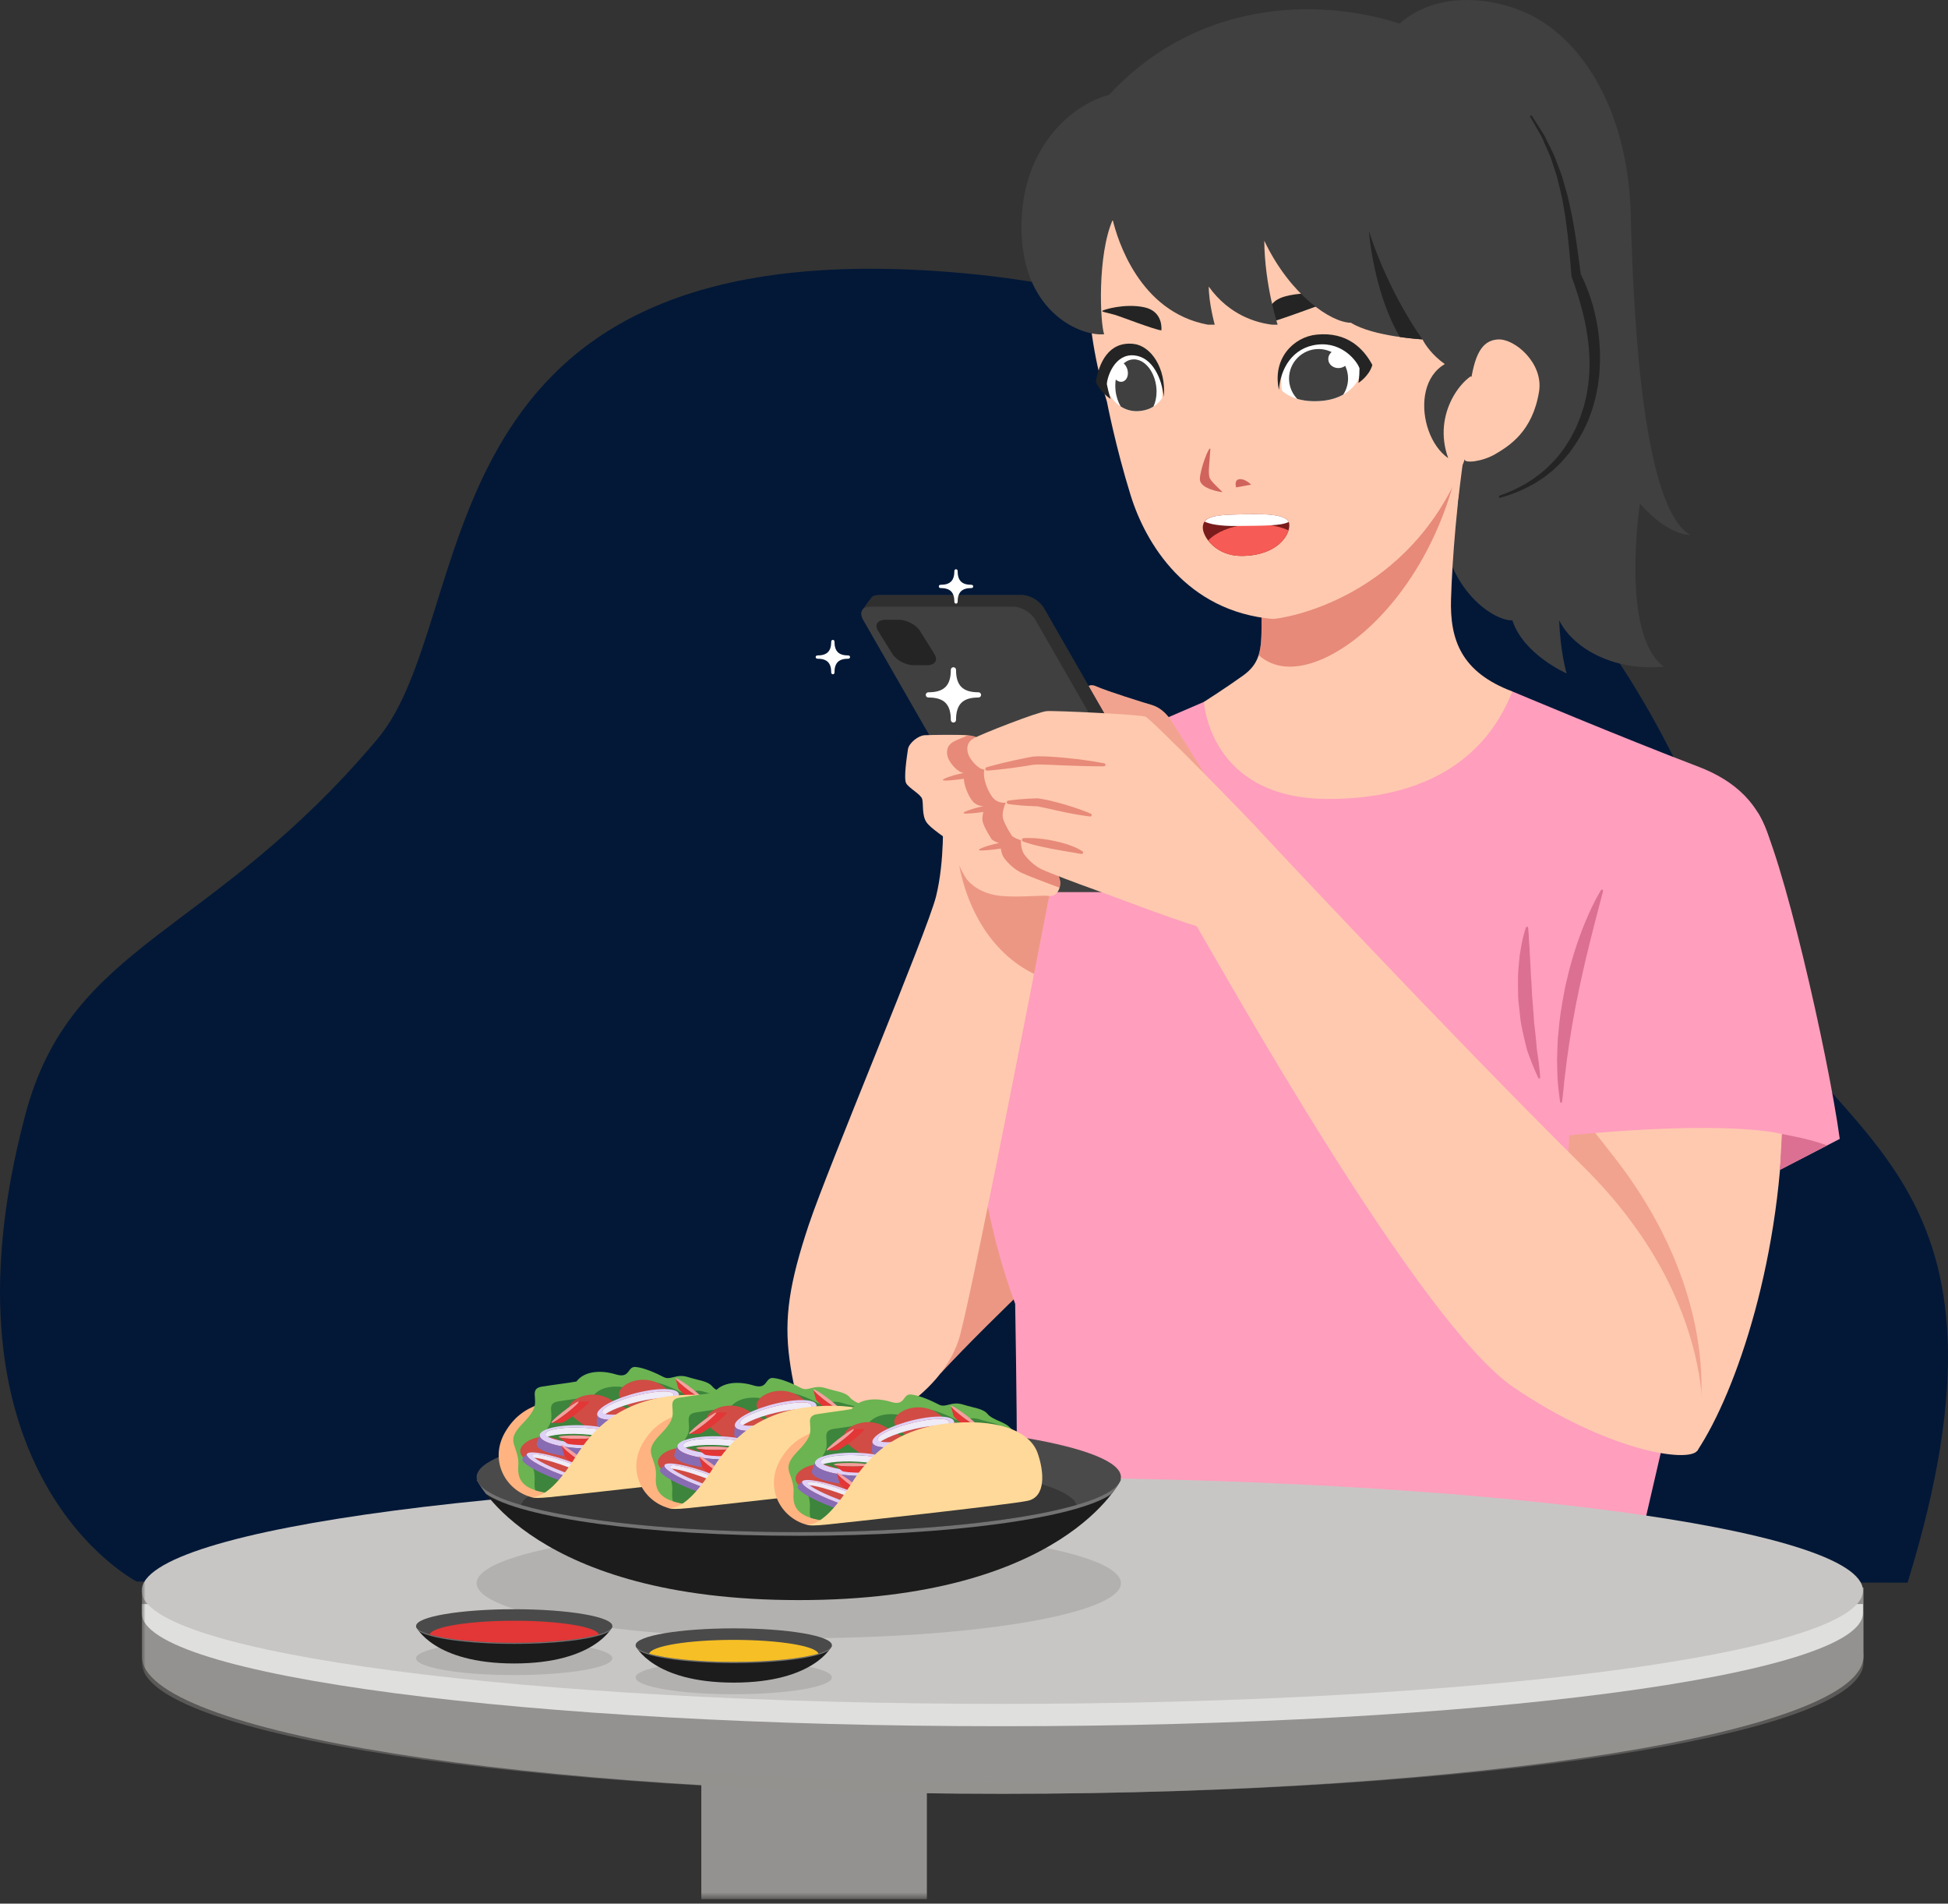 <svg width="261" height="255" viewBox="0 0 261 255" fill="none" xmlns="http://www.w3.org/2000/svg">
<rect x="0" y="0" width="261" height="255" fill="#333333" stroke="none"/>
<path d="M18.323 211.857C18.323 211.857 -9.453 197.638 3.392 149.318C9.558 126.126 28.176 125.573 50.548 99.022C64.352 82.638 55.471 32.566 123.465 36.187C208.254 40.702 230.419 114.928 230.785 118.307C232.055 130.037 237.439 137.214 243.317 143.949C245.108 146.002 246.945 148.012 248.725 150.099C248.943 150.354 249.161 150.612 249.377 150.869C251.605 153.528 253.724 156.33 255.527 159.509C261.501 170.039 264.015 184.702 255.586 212L18.323 211.857Z" fill="#031837" style="mix-blend-mode:overlay"/>
<path d="M126.032 183.948C133.188 176.255 145.12 165.191 145.12 165.191V136.426H124.214L126.032 183.948Z" fill="#FFC9AF"/>
<path opacity="0.4" d="M126.032 183.948C133.188 176.255 145.12 165.191 145.12 165.191V136.426H124.214L126.032 183.948Z" fill="#D04C44"/>
<path d="M161.309 94.02C161.309 94.02 149.045 99.302 147.263 100.1C145.481 100.899 144.005 101.882 143.206 104.279C142.407 106.676 141.301 117.31 141.301 117.31C141.301 117.31 132.758 130.832 131.283 135.196C129.807 139.56 129.746 157.815 136.016 174.656C136.384 195.553 136.262 210.673 136.262 210.673C136.262 210.673 133.435 217.189 133.68 218.541C133.926 219.893 137.122 223.581 137.122 223.581C137.122 223.581 172.279 232.37 221.328 223.581C221.328 223.581 225.384 217.558 224.831 216.083C224.278 214.608 219.852 206.126 219.852 206.126C219.852 206.126 234.235 144.354 236.817 129.787C239.398 115.22 237.923 106.646 227.505 102.681C217.087 98.717 202.635 92.625 202.635 92.625L161.309 94.02Z" fill="#FF9EBD"/>
<path d="M183.873 8.826C186.662 0.466 195.212 -1.685 203.291 1.235C211.37 4.154 218.131 14.111 218.5 28.863C218.869 43.614 220.221 68.131 226.491 71.669C223.048 71.519 219.729 67.45 219.729 67.45C219.729 67.45 217.025 84.958 222.925 89.302C215.673 89.959 210.509 86.441 208.911 83.098C209.035 87.254 209.895 90.204 209.895 90.204C209.895 90.204 204.102 87.67 202.635 83.098C200.061 83.198 193.03 78.651 193.03 68.017C193.03 57.382 193.03 9.563 193.03 9.563L183.873 8.826Z" fill="#404040"/>
<path d="M196.398 59.172C195.189 67.181 194.588 74.711 194.415 80.219C194.243 85.726 195.793 90.043 202.635 92.625C201.387 95.508 196.983 107.025 177.964 107.025C161.999 107.025 161.309 94.02 161.309 94.02C161.309 94.02 164.267 92.138 166.54 90.503C168.813 88.868 169.028 87.104 169.028 83.704C169.028 80.305 169.028 59.171 169.028 59.171L196.398 59.172Z" fill="#FFC9AF"/>
<path opacity="0.5" d="M194.582 65.289V59.172H169.028C169.028 59.172 169.028 80.305 169.028 83.705C169.028 85.403 168.975 86.693 168.638 87.762C170.771 89.648 173.683 89.758 177.051 88.338C183.315 85.699 191.047 77.467 194.582 65.289Z" fill="#D04C44"/>
<path d="M148.307 53.798C148.307 53.798 149.468 59.849 151.49 66.353C153.511 72.858 158.993 81.903 170.538 82.912C171.743 82.872 188.967 80.439 196.246 61.573C199.616 57.726 207.687 43.656 200.219 25.453C192.753 7.249 161.255 7.263 150.538 21.561C143.172 31.388 146.052 46.607 148.307 53.798Z" fill="#FFC9AF"/>
<path d="M176.372 45.411C172.609 46.056 171.244 49.351 171.762 52.317C171.762 52.317 173.355 54.068 177.191 53.69C181.025 53.312 182.62 50.686 182.431 48.685C182.431 48.685 180.791 45.223 176.372 45.411Z" fill="white"/>
<path d="M176.274 46.772C174.101 46.988 172.516 48.921 172.73 51.094C172.821 52.005 173.216 52.811 173.803 53.426C174.644 53.676 175.761 53.831 177.191 53.69C178.309 53.579 179.23 53.275 179.978 52.853C180.45 52.128 180.689 51.243 180.599 50.316C180.383 48.146 178.446 46.558 176.274 46.772Z" fill="#404040"/>
<path d="M180.737 47.924C180.803 48.61 180.237 49.223 179.475 49.3C178.708 49.374 178.033 48.882 177.97 48.198C177.898 47.513 178.467 46.894 179.227 46.821C179.992 46.75 180.665 47.241 180.737 47.924Z" fill="white"/>
<path d="M171.358 52.233C171.546 49.42 173.151 46.541 176.521 46.16C179.889 45.775 181.842 48.426 182.15 49.33C182.151 50.555 182.002 51.303 182.002 51.303C182.002 51.303 183.458 50.374 183.873 48.889C182.73 46.746 180.541 44.412 176.411 44.822C173.326 45.125 170.429 48.031 171.358 52.233Z" fill="#242424"/>
<path d="M169.905 43.234C171.108 43.015 177.089 40.758 178.199 40.376C179.319 39.999 180.33 39.8 180.145 39.67C179.959 39.541 175.383 38.841 172.229 39.691C169.076 40.542 169.905 43.234 169.905 43.234Z" fill="#242424"/>
<path d="M152.005 46.753C154.73 47.316 155.841 50.567 155.704 53.303C155.704 53.303 154.881 54.949 152.488 55.071C149.874 55.207 148.219 52.897 147.938 50.791C147.938 50.791 148.507 46.705 152.005 46.753Z" fill="white"/>
<path d="M152.112 48.146C150.432 47.993 149.212 49.922 149.464 52.294C149.549 53.113 149.8 53.851 150.156 54.45C150.811 54.871 151.591 55.116 152.487 55.071C153.375 55.025 154.046 54.77 154.54 54.466C154.813 53.88 154.971 53.171 154.96 52.393C154.932 50.253 153.692 48.297 152.112 48.146Z" fill="#404040"/>
<path d="M148.954 49.739C149.041 50.509 149.594 51.127 150.178 51.149C150.758 51.165 151.177 50.597 151.116 49.86C151.064 49.106 150.533 48.435 149.927 48.39C149.308 48.342 148.874 48.955 148.954 49.739Z" fill="white"/>
<path d="M155.934 53.187C155.659 50.656 154.409 47.863 151.996 47.609C149.36 47.333 148.347 50.461 148.298 51.455C148.549 52.714 148.807 53.438 148.807 53.438C148.807 53.438 147.503 52.667 146.825 51.146C147.245 48.632 148.531 45.694 151.888 46.067C154.156 46.318 156.266 49.237 155.934 53.187Z" fill="#242424"/>
<path d="M155.605 44.256C154.621 44.148 150.272 42.438 149.336 42.163C148.396 41.888 147.566 41.782 147.695 41.637C147.824 41.489 150.694 40.604 153.314 41.16C155.932 41.716 155.605 44.256 155.605 44.256Z" fill="#242424"/>
<path d="M162.168 60.127C162.077 61.968 161.796 63.485 162.118 64.107C162.44 64.729 163.894 65.917 163.773 65.92C163.654 65.925 160.748 65.508 160.763 64.181C160.779 62.854 162.031 59.619 162.168 60.127Z" fill="#D0645D"/>
<path d="M165.622 65.289C165.622 65.289 165.287 64.275 166.069 64.189C166.85 64.103 167.63 64.923 167.63 64.923L165.622 65.289Z" fill="#D0645D"/>
<path d="M211.187 36.914C210.018 26.466 209.28 13.497 192.563 5.199C180.603 -0.738 161.524 -1.316 148.616 12.698C142.777 14.295 136.446 20.749 136.876 31.383C137.306 42.016 144.923 45.073 147.937 44.773C147.396 43.26 147.004 34.2 149.084 29.444C149.706 32.044 152.632 41.789 161.831 43.491H162.753C162.753 43.491 161.954 40.602 161.954 38.39C164.72 42.262 168.408 43.246 170.436 43.491H171.182C171.182 43.491 169.452 38.267 169.391 32.243C172.869 39.544 178.365 43.224 181.008 43.235C183.958 45.09 190.596 45.464 190.596 45.464C190.596 45.464 192.685 50.039 199.262 50.914L196.246 61.574L195.333 67.449C195.333 67.449 204.549 67.646 209.896 60.394C215.243 53.141 214.199 43.798 211.187 36.914Z" fill="#404040"/>
<path d="M200.926 66.389L201.968 65.999L202.973 65.553C203.629 65.228 204.284 64.895 204.894 64.49C205.206 64.302 205.512 64.103 205.798 63.875C206.085 63.65 206.394 63.456 206.661 63.209L207.477 62.488C207.741 62.241 207.98 61.966 208.231 61.707C208.49 61.452 208.719 61.173 208.935 60.883C209.148 60.6 209.397 60.306 209.581 60.036C209.967 59.409 210.42 58.789 210.714 58.151C210.872 57.83 211.054 57.528 211.194 57.197L211.609 56.197C211.761 55.87 211.85 55.518 211.969 55.178C212.076 54.835 212.21 54.5 212.282 54.146L212.537 53.096C212.612 52.745 212.657 52.386 212.719 52.032C212.786 51.679 212.831 51.321 212.856 50.961C212.885 50.602 212.93 50.244 212.945 49.884C212.96 49.163 212.994 48.444 212.944 47.722C212.935 47.001 212.836 46.283 212.769 45.566C212.647 44.853 212.568 44.136 212.412 43.428C212.287 42.717 212.098 42.018 211.922 41.317C211.728 40.621 211.553 39.916 211.311 39.233C211.106 38.536 210.841 37.861 210.611 37.168L210.611 37.166L210.568 37.055L210.561 36.983L210.315 34.194C210.22 33.269 210.146 32.34 210.035 31.418C209.908 30.501 209.824 29.573 209.665 28.662C209.492 27.755 209.378 26.83 209.157 25.932L208.832 24.584C208.721 24.135 208.63 23.679 208.47 23.245L208.036 21.927C207.883 21.491 207.772 21.037 207.567 20.622L207.008 19.349C206.811 18.932 206.659 18.487 206.424 18.089L205.035 15.676L205.027 15.662C204.99 15.599 205.012 15.519 205.075 15.482C205.136 15.447 205.215 15.467 205.251 15.526L206.765 17.904C207.022 18.299 207.194 18.739 207.413 19.155L208.039 20.422C208.267 20.837 208.399 21.291 208.575 21.728L209.076 23.051C209.259 23.487 209.371 23.945 209.505 24.396L209.897 25.755C210.162 26.661 210.319 27.588 210.535 28.506C210.738 29.427 210.866 30.357 211.035 31.283C211.188 32.211 211.305 33.138 211.442 34.066L211.812 36.845L211.763 36.663L211.764 36.664C212.095 37.346 212.419 38.035 212.685 38.748C212.968 39.453 213.183 40.184 213.416 40.91C213.6 41.648 213.794 42.385 213.925 43.138C214.09 43.882 214.165 44.644 214.259 45.4C214.306 46.163 214.384 46.922 214.369 47.688C214.395 48.451 214.335 49.215 214.294 49.977C214.264 50.358 214.205 50.736 214.161 51.116C214.122 51.497 214.062 51.873 213.979 52.247C213.901 52.622 213.839 53.001 213.747 53.371L213.44 54.476C213.351 54.849 213.197 55.201 213.072 55.563C212.933 55.918 212.828 56.288 212.651 56.629L212.162 57.665C211.996 58.009 211.783 58.338 211.594 58.674C211.224 59.369 210.768 59.931 210.347 60.55C210.098 60.882 209.851 61.143 209.602 61.441C209.362 61.737 209.105 62.019 208.821 62.275C208.544 62.536 208.281 62.812 207.991 63.058L207.099 63.767C206.805 64.006 206.471 64.192 206.16 64.406C205.849 64.622 205.521 64.809 205.186 64.984C204.532 65.362 203.84 65.663 203.148 65.955L202.089 66.348L201.024 66.674C200.945 66.698 200.86 66.654 200.836 66.573C200.81 66.497 200.851 66.417 200.926 66.389Z" fill="#242424"/>
<path d="M198.464 49.768C196.095 50.116 191.838 55.336 194.038 61.377C189.367 58.119 188.936 46.576 198.464 48.138V49.768Z" fill="#404040"/>
<path d="M196.965 51.74C197.508 47.741 198.423 45.601 200.693 45.469C202.964 45.336 206.813 48.665 206.21 52.433C205.347 57.84 202.155 59.753 200.382 60.806C198.607 61.86 196.263 62.072 196.246 61.574C196.23 61.078 196.965 51.74 196.965 51.74Z" fill="#FFC9AF"/>
<path d="M165.089 68.938C162.539 69.023 161.214 69.306 161.154 70.597C161.093 71.888 162.906 74.469 166.317 74.469C171.05 74.469 172.895 71.703 172.741 70.198C172.587 68.692 168.776 68.815 165.089 68.938Z" fill="#7A1C1C"/>
<path d="M172.643 71.033C169.208 69.557 164.14 70.08 161.871 72.401C162.689 73.468 164.192 74.47 166.316 74.47C170.265 74.469 172.198 72.546 172.643 71.033Z" fill="#F65B55"/>
<path d="M161.397 69.874C162.033 70.174 163.297 70.492 165.81 70.459C169.49 70.412 171.589 70.445 172.663 69.924C172.088 68.709 168.535 68.822 165.089 68.938C163.115 69.003 161.885 69.194 161.397 69.874Z" fill="white"/>
<path d="M187.558 45.142C189.278 45.388 190.596 45.464 190.596 45.464C190.596 45.464 186.232 39.618 183.405 30.951C183.405 30.951 184.003 39.102 187.558 45.142Z" fill="#242424"/>
<path d="M163.659 107.292C163.659 107.292 157.528 97.427 156.837 96.413C156.145 95.399 155.269 94.707 154.301 94.43C153.332 94.154 148.308 92.586 146.879 91.941C145.449 91.296 144.926 92.817 145.811 94.43C146.694 96.044 148.492 96.919 149.322 97.196C149.645 99.547 151.12 108.675 163.659 107.292Z" fill="#FFC9AF"/>
<path opacity="0.3" d="M163.659 107.292C163.659 107.292 157.528 97.427 156.837 96.413C156.145 95.399 155.269 94.707 154.301 94.43C153.332 94.154 148.308 92.586 146.879 91.941C145.449 91.296 144.926 92.817 145.811 94.43C146.694 96.044 148.492 96.919 149.322 97.196C149.645 99.547 151.12 108.675 163.659 107.292Z" fill="#D04C44"/>
<path d="M159.81 116.193C160.128 116.748 160.13 117.243 159.872 117.564C159.681 117.805 159.306 118.412 158.693 119.157L139.658 117.948C138.596 117.948 137.283 117.163 136.726 116.192L115.552 81.689C115.962 81.099 116.468 80.469 116.685 80.147C116.87 79.878 117.219 79.715 117.705 79.715H136.937C138 79.715 139.313 80.5 139.869 81.469L159.81 116.193Z" fill="#404040"/>
<path opacity="0.6" d="M159.81 116.193C160.128 116.748 160.13 117.243 159.872 117.564C159.681 117.805 159.306 118.412 158.693 119.157L139.658 117.948C138.596 117.948 137.283 117.163 136.726 116.192L115.552 81.689C115.962 81.099 116.468 80.469 116.685 80.147C116.87 79.878 117.219 79.715 117.705 79.715H136.937C138 79.715 139.313 80.5 139.869 81.469L159.81 116.193Z" fill="#242424"/>
<path d="M158.663 117.751C159.218 118.72 158.807 119.505 157.744 119.505H138.511C137.449 119.505 136.136 118.72 135.579 117.751L115.64 83.027C115.083 82.058 115.494 81.272 116.558 81.272H135.79C136.853 81.272 138.165 82.057 138.723 83.027L158.663 117.751Z" fill="#404040"/>
<path d="M125.198 87.617C125.711 88.44 125.264 89.108 124.201 89.108H122.435C121.372 89.108 120.094 88.44 119.581 87.617L117.644 84.512C117.132 83.688 117.578 83.022 118.641 83.022H120.407C121.47 83.022 122.748 83.688 123.261 84.512L125.198 87.617Z" fill="#242424"/>
<path d="M121.129 84.739C121.436 85.232 121.17 85.63 120.535 85.63C119.9 85.63 119.136 85.232 118.829 84.739C118.522 84.249 118.788 83.851 119.425 83.851C120.06 83.851 120.823 84.249 121.129 84.739Z" fill="#242424"/>
<path d="M122.795 87.409C123.1 87.901 122.835 88.3 122.199 88.3C121.564 88.3 120.8 87.901 120.494 87.409C120.189 86.919 120.454 86.519 121.089 86.519C121.725 86.519 122.488 86.919 122.795 87.409Z" fill="#242424"/>
<path d="M227.412 194.324C232.637 186.458 238.907 168.141 238.907 147.366H210.51L209.527 165.314C209.527 165.314 213.705 181.539 227.412 194.324Z" fill="#FFC9AF"/>
<path opacity="0.3" d="M226.771 193.708C228.306 190.383 230.894 173.507 215.999 154.647C214.22 152.393 212.373 150.026 210.498 147.601L209.528 165.314C209.528 165.314 213.58 181.024 226.771 193.708Z" fill="#D04C44"/>
<path d="M126.325 109.263C126.325 109.263 126.608 115.314 125.411 120.092C124.214 124.871 110.937 156.341 108.356 164.086C105.774 171.83 105.037 176.501 105.774 182.033C106.512 187.565 108.233 193.465 111.429 192.973C114.625 192.482 126.367 187.688 128.671 178.714C130.975 169.74 140.577 120.015 140.577 120.015V109.263L126.325 109.263Z" fill="#FFC9AF"/>
<path opacity="0.4" d="M128.27 114.394C129.13 121.011 132.518 127.534 138.547 130.457C139.761 124.245 140.578 120.014 140.578 120.014V109.263H128.271V114.394H128.27Z" fill="#D04C44"/>
<path d="M133.234 100.009C131.723 99.147 130.906 98.579 129.604 98.487C128.301 98.395 124.706 98.441 123.876 98.487C123.046 98.533 121.764 99.527 121.645 100.39C121.525 101.253 121.041 104.295 121.421 104.941C121.802 105.586 123.369 106.39 123.554 107.025C123.738 107.66 123.507 109.182 124.107 110.104C124.706 111.026 126.735 112.178 126.919 112.547C127.104 112.916 128.579 116.235 129.271 117.388C129.962 118.541 131.622 119.785 134.157 120.016C136.692 120.247 139.58 119.877 140.579 120.016C141.578 120.155 142.178 118.955 142.039 118.033C141.901 117.111 141.285 116.189 140.579 115.59C140.334 112.962 139.781 111.394 138.767 110.104C138.49 107.752 138.349 106.047 137.151 105.402C136.415 103.328 135.114 101.08 133.234 100.009Z" fill="#FFC9AF"/>
<path opacity="0.5" d="M142.039 118.032C141.9 117.11 141.284 116.188 140.578 115.589C140.333 112.961 139.78 111.393 138.766 110.103C138.489 107.751 138.348 106.046 137.151 105.401C136.415 103.326 135.113 101.079 133.234 100.007C131.758 99.165 130.942 98.608 129.692 98.496C128.735 98.89 127.997 99.214 127.741 99.361C126.78 99.914 126.78 100.791 127.01 101.482C127.237 102.16 128.258 103.449 129.123 103.545C127.738 103.803 126.045 104.382 126.365 104.524C126.614 104.634 128.031 104.473 129.13 104.324C129.214 105.487 129.911 106.973 130.468 107.485C130.923 107.903 131.454 107.985 131.767 107.992C130.408 108.261 128.821 108.811 129.132 108.95C129.369 109.056 130.678 108.911 131.753 108.769C131.633 109.217 131.553 109.781 131.713 110.24C132.036 111.162 132.635 112.039 132.82 112.361C132.951 112.592 133.523 112.819 133.844 112.932C132.483 113.2 130.888 113.753 131.199 113.891C131.458 114.006 132.986 113.826 134.1 113.673C134.146 114.047 134.25 114.506 134.48 114.85C134.941 115.542 135.863 116.418 136.785 116.879C137.466 117.219 140.129 118.237 141.96 118.914C142.047 118.624 142.081 118.316 142.039 118.032Z" fill="#D04C44"/>
<path d="M169.329 111.901C167.208 109.504 154.209 96.273 153.471 95.997C152.733 95.72 141.439 95.167 140.24 95.259C139.042 95.352 131.421 98.348 130.46 98.901C129.499 99.455 129.499 100.331 129.73 101.022C129.961 101.713 131.021 103.05 131.897 103.097C131.574 104.25 132.497 106.39 133.188 107.025C133.88 107.66 134.755 107.522 134.755 107.522C134.755 107.522 134.11 108.859 134.432 109.781C134.754 110.703 135.354 111.58 135.538 111.902C135.723 112.224 136.783 112.547 136.783 112.547C136.783 112.547 136.737 113.7 137.199 114.391C137.66 115.082 138.582 115.958 139.504 116.419C140.426 116.88 144.99 118.586 146.188 119.001C147.387 119.415 157.022 123.104 160.341 124.072C163.706 129.742 190.167 177.269 202.798 185.843C215.429 194.418 226.216 195.985 227.414 194.326C228.613 192.666 230.457 174.411 212.202 156.341C193.947 138.27 169.329 111.901 169.329 111.901Z" fill="#FFC9AF"/>
<path opacity="0.5" d="M132.178 102.782C132.178 102.782 132.415 102.708 132.836 102.596C133.257 102.491 133.854 102.317 134.578 102.152C135.301 101.979 136.148 101.789 137.057 101.608C137.285 101.561 137.516 101.514 137.75 101.467L138.104 101.399L138.282 101.366L138.351 101.355L138.374 101.354L138.419 101.351L138.51 101.345C138.983 101.301 139.515 101.306 140.043 101.328C140.58 101.341 141.049 101.386 141.547 101.414C142.037 101.446 142.515 101.5 142.978 101.541C143.906 101.632 144.768 101.742 145.506 101.845C146.98 102.059 147.958 102.253 147.958 102.253C148.065 102.274 148.135 102.378 148.115 102.486C148.096 102.581 148.013 102.646 147.92 102.648C147.92 102.648 147.672 102.649 147.237 102.651C146.803 102.645 146.184 102.636 145.44 102.626C144.699 102.602 143.834 102.573 142.907 102.542C142.446 102.524 141.968 102.504 141.483 102.484C141.007 102.467 140.49 102.431 140.036 102.429C139.574 102.422 139.116 102.386 138.617 102.431L138.525 102.436L138.48 102.438L138.457 102.44H138.451C138.439 102.441 138.534 102.427 138.492 102.434L138.48 102.435L138.301 102.466L137.946 102.525C137.71 102.562 137.477 102.598 137.248 102.634C136.331 102.779 135.471 102.895 134.732 102.983C133.995 103.081 133.374 103.124 132.942 103.173C132.509 103.214 132.26 103.227 132.26 103.227C132.134 103.235 132.026 103.14 132.017 103.014C132.012 102.909 132.082 102.814 132.178 102.782Z" fill="#D04C44"/>
<path opacity="0.5" d="M135.078 107.249C135.078 107.249 135.254 107.217 135.56 107.182C135.867 107.153 136.305 107.087 136.831 107.052C137.358 107.009 137.972 106.972 138.63 106.952L138.878 106.944L139.004 106.94L139.035 106.938L139.105 106.942L139.112 106.944L139.127 106.946L139.19 106.956C139.357 106.986 139.524 107.017 139.695 107.047C140.036 107.118 140.375 107.155 140.727 107.254C141.429 107.429 142.128 107.614 142.778 107.803C143.417 107.993 143.997 108.183 144.498 108.358C145.495 108.708 146.147 108.988 146.147 108.988C146.249 109.032 146.294 109.15 146.252 109.252C146.216 109.333 146.129 109.379 146.045 109.371C146.045 109.371 145.869 109.354 145.563 109.311C145.26 109.261 144.821 109.206 144.301 109.115C143.783 109.028 143.176 108.906 142.539 108.776C141.912 108.652 141.249 108.504 140.588 108.344C140.263 108.263 139.905 108.201 139.571 108.13C139.402 108.094 139.234 108.06 139.068 108.025L139.006 108.01L138.99 108.007L138.982 108.005C139.102 108.012 139.013 108.007 139.039 108.009H139.034L139.003 108.007L138.877 108.003L138.629 107.995C137.971 107.976 137.357 107.938 136.831 107.895C136.305 107.86 135.867 107.794 135.56 107.765C135.253 107.73 135.077 107.698 135.077 107.698C134.953 107.676 134.869 107.557 134.891 107.432C134.91 107.338 134.987 107.266 135.078 107.249Z" fill="#D04C44"/>
<path opacity="0.5" d="M137.137 112.276C137.137 112.276 137.651 112.229 138.413 112.269C139.174 112.304 140.18 112.422 141.173 112.631C141.67 112.727 142.164 112.862 142.623 112.991C143.082 113.115 143.506 113.289 143.864 113.425C144.223 113.556 144.514 113.741 144.713 113.843C144.909 113.957 145.021 114.023 145.021 114.023C145.116 114.079 145.147 114.2 145.092 114.295C145.049 114.367 144.97 114.402 144.891 114.391L144.863 114.386C144.863 114.386 144.739 114.368 144.521 114.335C144.301 114.307 144.017 114.225 143.644 114.177C143.272 114.13 142.858 114.034 142.394 113.967C141.936 113.885 141.448 113.798 140.959 113.709C139.984 113.521 139.008 113.306 138.281 113.104C137.555 112.907 137.074 112.723 137.074 112.723C136.954 112.677 136.895 112.543 136.94 112.424C136.974 112.339 137.053 112.284 137.137 112.276Z" fill="#D04C44"/>
<path d="M235.524 108.859C238.661 113.745 244.93 141.127 246.497 152.559L238.492 156.702L238.753 151.914C238.753 151.914 231.93 149.886 209.158 152.191C209.158 152.191 209.342 132.737 215.427 113.929C215.427 113.929 223.076 107.846 235.524 108.859Z" fill="#FF9EBD"/>
<path d="M238.753 151.913L238.492 156.701L244.796 153.438C243.416 152.92 241.42 152.387 238.753 151.913Z" fill="#DB7093"/>
<path d="M214.785 119.362C214.785 119.362 214.327 121.116 213.64 123.745C213.474 124.4 213.295 125.11 213.105 125.86C212.922 126.61 212.738 127.405 212.528 128.218C212.341 129.039 212.147 129.886 211.951 130.747C211.754 131.607 211.575 132.485 211.396 133.363C211.201 134.238 211.036 135.118 210.891 135.988C210.714 136.852 210.577 137.709 210.448 138.539C210.308 139.369 210.184 140.171 210.086 140.936C209.979 141.701 209.861 142.424 209.799 143.095C209.717 143.767 209.64 144.383 209.572 144.929C209.531 145.476 209.475 145.956 209.437 146.35C209.351 147.141 209.289 147.596 209.289 147.596L209.288 147.603C209.278 147.676 209.211 147.726 209.139 147.717C209.079 147.708 209.033 147.662 209.026 147.605C209.026 147.605 208.959 147.153 208.865 146.356C208.822 145.958 208.761 145.472 208.714 144.915C208.683 144.357 208.654 143.727 208.64 143.038C208.614 142.35 208.61 141.602 208.653 140.815C208.685 140.026 208.699 139.191 208.801 138.336C208.883 137.479 208.962 136.591 209.1 135.698C209.231 134.803 209.38 133.897 209.561 132.996C209.714 132.091 209.951 131.202 210.159 130.323C210.354 129.441 210.631 128.594 210.867 127.768C211.123 126.947 211.377 126.156 211.655 125.418C211.924 124.677 212.187 123.981 212.464 123.35C213.516 120.808 214.507 119.244 214.507 119.244C214.553 119.173 214.647 119.151 214.718 119.196C214.776 119.232 214.8 119.3 214.785 119.362Z" fill="#DB7093"/>
<path d="M204.75 124.29C204.75 124.29 204.774 124.611 204.816 125.172C204.832 125.449 204.852 125.784 204.874 126.169C204.908 126.556 204.934 126.99 204.951 127.461C204.978 127.932 205.006 128.441 205.037 128.981C205.077 129.519 205.093 130.085 205.113 130.67C205.161 131.255 205.21 131.857 205.231 132.47C205.251 133.084 205.295 133.706 205.352 134.325C205.4 134.946 205.448 135.567 205.495 136.178C205.513 136.793 205.588 137.391 205.664 137.97C205.74 138.548 205.776 139.114 205.832 139.65C205.856 139.918 205.883 140.179 205.897 140.434C205.923 140.686 205.969 140.925 206.002 141.158C206.289 143.011 206.358 144.314 206.358 144.314L206.359 144.328C206.363 144.401 206.307 144.464 206.233 144.468C206.178 144.471 206.129 144.44 206.106 144.393C206.106 144.393 205.539 143.242 204.871 141.414C204.69 140.96 204.534 140.459 204.42 139.918C204.295 139.378 204.142 138.811 204.023 138.218C203.896 137.625 203.757 137.012 203.694 136.38C203.626 135.748 203.556 135.106 203.488 134.466C203.396 133.825 203.407 133.178 203.393 132.544C203.374 131.91 203.382 131.285 203.392 130.682C203.416 130.078 203.467 129.496 203.522 128.945C203.569 128.394 203.619 127.874 203.713 127.396C203.857 126.441 204.036 125.651 204.191 125.102C204.259 124.827 204.329 124.615 204.378 124.472C204.426 124.328 204.452 124.252 204.452 124.252C204.478 124.171 204.565 124.128 204.646 124.154C204.706 124.174 204.746 124.23 204.75 124.29Z" fill="#DB7093"/>
<path d="M131.1 92.735C128.993 92.735 128.093 91.835 128.093 89.728C128.093 89.534 127.937 89.378 127.744 89.378C127.551 89.378 127.394 89.534 127.394 89.728C127.394 91.835 126.494 92.735 124.387 92.735C124.194 92.735 124.037 92.891 124.037 93.084C124.037 93.278 124.194 93.434 124.387 93.434C126.494 93.434 127.394 94.334 127.394 96.441C127.394 96.634 127.551 96.79 127.744 96.79C127.937 96.79 128.093 96.634 128.093 96.441C128.093 94.334 128.993 93.434 131.1 93.434C131.294 93.434 131.45 93.278 131.45 93.084C131.45 92.891 131.294 92.735 131.1 92.735Z" fill="white"/>
<path d="M113.675 87.801C112.365 87.801 111.806 87.242 111.806 85.933C111.806 85.813 111.709 85.716 111.589 85.716C111.469 85.716 111.372 85.813 111.372 85.933C111.372 87.242 110.813 87.801 109.504 87.801C109.384 87.801 109.287 87.898 109.287 88.019C109.287 88.138 109.384 88.235 109.504 88.235C110.813 88.235 111.372 88.794 111.372 90.104C111.372 90.224 111.469 90.32 111.589 90.32C111.709 90.32 111.806 90.224 111.806 90.104C111.806 88.794 112.365 88.235 113.675 88.235C113.794 88.235 113.891 88.138 113.891 88.019C113.891 87.898 113.794 87.801 113.675 87.801Z" fill="white"/>
<path d="M130.175 78.338C128.865 78.338 128.306 77.779 128.306 76.47C128.306 76.35 128.209 76.253 128.09 76.253C127.969 76.253 127.872 76.35 127.872 76.47C127.872 77.779 127.313 78.338 126.004 78.338C125.884 78.338 125.787 78.435 125.787 78.556C125.787 78.675 125.884 78.772 126.004 78.772C127.313 78.772 127.872 79.332 127.872 80.641C127.872 80.761 127.969 80.858 128.09 80.858C128.209 80.858 128.306 80.761 128.306 80.641C128.306 79.332 128.865 78.772 130.175 78.772C130.294 78.772 130.392 78.675 130.392 78.556C130.392 78.435 130.294 78.338 130.175 78.338Z" fill="white"/>
<mask id="mask0_260_11615" style="mask-type:luminance" maskUnits="userSpaceOnUse" x="19" y="191" width="233" height="64">
<path d="M251.611 191.848H19V254.368H251.611V191.848Z" fill="white"/>
</mask>
<g mask="url(#mask0_260_11615)">
<path d="M124.164 214.51H93.981V254.37H124.164V214.51Z" fill="#949290"/>
<path d="M124.164 214.51H93.981V254.37H124.164V214.51Z" fill="#949290"/>
<path d="M19 221.865C19 232.04 70.639 240.287 134.338 240.287C198.037 240.287 249.676 232.039 249.676 221.865V212.654H19V221.865Z" fill="#949290"/>
<path opacity="0.4" d="M134.338 238.644C70.639 238.644 19 230.773 19 221.064V222.708C19 232.417 70.639 240.287 134.338 240.287C198.037 240.287 249.676 232.416 249.676 222.708V221.064C249.676 230.773 198.037 238.644 134.338 238.644Z" fill="#949290"/>
<path opacity="0.7" d="M18.984 216.072C18.984 224.447 70.611 231.236 134.294 231.236C197.978 231.236 249.605 224.446 249.605 216.072V214.871H18.984V216.072Z" fill="white"/>
<path d="M134.295 228.244C197.979 228.244 249.605 221.455 249.605 213.08C249.605 204.706 197.979 197.917 134.295 197.917C70.611 197.917 18.984 204.706 18.984 213.08C18.984 221.455 70.611 228.244 134.295 228.244Z" fill="#C8C6C4"/>
</g>
<path opacity="0.4" d="M150.187 212.076C150.187 216.149 130.863 219.452 107.026 219.452C83.188 219.452 63.862 216.149 63.862 212.076C63.862 208.003 83.187 204.7 107.026 204.7C130.863 204.7 150.187 208.003 150.187 212.076Z" fill="#949290"/>
<path d="M150.187 198.206C150.187 198.206 142.599 214.34 107.025 214.34C71.451 214.34 63.862 198.206 63.862 198.206H150.187Z" fill="#1C1C1C"/>
<path d="M63.881 198.24C63.949 198.378 64.312 199.075 65.115 200.116C69.742 203.337 86.747 205.728 107.026 205.728C127.305 205.728 144.308 203.337 148.936 200.116C149.739 199.075 150.102 198.378 150.171 198.24C150.17 198.228 150.167 198.218 150.165 198.206H63.884C63.884 198.218 63.881 198.229 63.881 198.24Z" fill="#737373"/>
<path d="M150.187 197.86C150.187 201.934 130.863 205.236 107.026 205.236C83.188 205.236 63.862 201.934 63.862 197.86C63.862 193.787 83.187 190.484 107.026 190.484C130.863 190.484 150.187 193.786 150.187 197.86Z" fill="#4A4A4A"/>
<path opacity="0.4" d="M107.026 205.236C122.885 205.236 136.736 203.774 144.239 201.596C143.259 198.229 126.974 195.55 107.026 195.55C87.078 195.55 70.792 198.229 69.811 201.595C77.313 203.773 91.167 205.236 107.026 205.236Z" fill="#1C1C1C"/>
<path d="M71.138 200.538C67.593 199.54 65.495 195.455 67.742 191.732C69.988 188.006 73.457 187.421 79.826 186.831C88.42 186.033 93.806 187.207 96.153 190.153C98.499 193.098 94.72 197.789 88.421 198.565C82.122 199.34 72.985 200.887 71.138 200.538Z" fill="#FFB380"/>
<path d="M74.133 200.089C70.238 199.689 69.29 198.441 69.44 196.394C69.59 194.347 68.391 193.499 68.891 192.249C69.39 191.001 70.715 190.302 71.451 188.854C72.186 187.406 70.838 186.019 72.635 185.739C74.433 185.458 76.13 185.26 77.229 185.059C78.328 183.611 80.575 183.511 82.521 184.11C84.469 184.71 84.02 183.013 85.169 183.112C86.317 183.212 87.965 183.962 88.913 184.461C89.862 184.96 90.56 183.962 92.159 184.461C93.756 184.96 94.804 184.971 95.454 185.739C96.104 186.507 97.522 186.715 98.299 187.406C99.077 188.096 99.399 188.555 99.399 190.102C99.399 191.65 99.498 193.389 97.251 195.065C95.003 196.743 88.763 197.093 84.319 197.94C79.876 198.791 77.479 199.641 74.133 200.089Z" fill="#6BB451"/>
<path d="M94.346 186.439C92.748 185.939 92.049 186.938 91.101 186.439C90.152 185.939 88.504 185.19 87.356 185.09C86.209 184.991 86.657 186.688 84.71 186.088C82.763 185.49 80.515 185.589 79.418 187.037C78.319 187.238 76.621 187.436 74.823 187.717C73.027 187.998 74.374 189.384 73.64 190.832C72.903 192.281 71.578 192.979 71.079 194.228C70.58 195.477 71.778 196.326 71.629 198.372C71.595 198.83 71.62 199.246 71.718 199.624C72.356 199.833 73.15 199.988 74.134 200.089C77.48 199.641 79.876 198.791 84.32 197.942C88.763 197.095 95.004 196.744 97.251 195.067C99.499 193.391 99.399 191.652 99.399 190.104C99.399 189.475 99.343 189.032 99.228 188.675C98.623 188.41 98.009 188.153 97.642 187.719C96.992 186.95 95.944 186.938 94.346 186.439Z" fill="#3D843C"/>
<path d="M82.637 188.102C80.315 185.931 77.223 186.905 76.411 188.102C75.598 189.301 77.32 190.199 78.519 191.099C79.716 191.998 83.239 193.346 83.987 192.746C84.735 192.147 85.559 189.601 84.885 189.151C84.21 188.703 82.637 188.102 82.637 188.102Z" fill="#D04C44"/>
<path d="M76.145 193.753C73.824 191.581 70.731 192.554 69.918 193.753C69.106 194.951 70.827 195.85 72.026 196.749C73.224 197.648 76.746 198.996 77.494 198.396C78.242 197.798 79.066 195.251 78.391 194.802C77.718 194.352 76.145 193.753 76.145 193.753Z" fill="#D04C44"/>
<path d="M89.372 186.115C87.05 183.942 83.957 184.916 83.145 186.115C82.331 187.312 84.055 188.212 85.253 189.111C86.451 190.009 89.973 191.357 90.721 190.758C91.469 190.16 92.293 187.612 91.618 187.163C90.945 186.713 89.372 186.115 89.372 186.115Z" fill="#D04C44"/>
<path d="M82.623 193.417C82.82 192.852 80.783 192.27 78.073 192.113C75.364 191.956 73.009 192.285 72.813 192.849L73.109 192C73.305 191.433 75.66 191.104 78.37 191.262C81.079 191.419 83.117 192.003 82.921 192.565L82.623 193.417Z" fill="#EFEBF7"/>
<path d="M78.482 190.94C75.377 190.762 72.622 191.3 72.329 192.14C72.035 192.981 74.317 193.809 77.421 193.987C80.525 194.167 83.281 193.63 83.573 192.789C83.865 191.95 81.586 191.123 78.482 190.94ZM77.66 193.301C74.95 193.146 72.913 192.561 73.11 192C73.306 191.433 75.661 191.104 78.371 191.262C81.08 191.418 83.118 192.003 82.922 192.565C82.725 193.129 80.369 193.459 77.66 193.301Z" fill="#DFD0F7"/>
<path d="M83.165 193.965C82.871 194.807 80.117 195.343 77.011 195.161C73.908 194.984 71.627 194.157 71.92 193.315L72.33 192.14C72.036 192.981 74.318 193.809 77.421 193.987C80.525 194.167 83.281 193.63 83.574 192.789L83.165 193.965Z" fill="#876CB4"/>
<path d="M79.457 192.515C79.626 192.647 78.735 192.751 77.467 192.751C76.198 192.751 75.033 192.646 74.864 192.515C74.697 192.386 75.587 192.279 76.855 192.279C78.124 192.279 79.289 192.386 79.457 192.515Z" fill="#F59F9F"/>
<path d="M75.95 193.352C76.118 193.482 77.284 193.588 78.552 193.588C79.82 193.588 80.711 193.482 80.542 193.352L79.456 192.515C79.625 192.646 78.734 192.75 77.466 192.75C76.197 192.75 75.032 192.645 74.863 192.515L75.95 193.352Z" fill="#E33636"/>
<path d="M94.206 187.386C94.265 187.591 93.486 187.148 92.466 186.394C91.445 185.641 90.57 184.864 90.512 184.658C90.453 184.454 91.234 184.897 92.254 185.651C93.274 186.405 94.149 187.181 94.206 187.386Z" fill="#F59F9F"/>
<path d="M90.888 185.977C90.947 186.182 91.821 186.96 92.842 187.713C93.862 188.466 94.641 188.911 94.582 188.705L94.206 187.387C94.264 187.593 93.486 187.149 92.465 186.395C91.444 185.642 90.569 184.865 90.512 184.659L90.888 185.977Z" fill="#E33636"/>
<path d="M78.918 196.355C78.977 196.56 78.197 196.116 77.177 195.362C76.156 194.609 75.282 193.833 75.222 193.627C75.164 193.423 75.944 193.867 76.965 194.62C77.985 195.373 78.86 196.15 78.918 196.355Z" fill="#F59F9F"/>
<path d="M75.599 194.944C75.658 195.149 76.533 195.926 77.553 196.68C78.574 197.433 79.353 197.877 79.294 197.672L78.917 196.354C78.976 196.559 78.196 196.115 77.176 195.361C76.155 194.608 75.281 193.832 75.222 193.626L75.599 194.944Z" fill="#E33636"/>
<path d="M77.509 187.752C77.722 187.748 77.09 188.385 76.096 189.172C75.101 189.96 74.123 190.602 73.909 190.605C73.696 190.607 74.328 189.972 75.323 189.182C76.316 188.395 77.295 187.754 77.509 187.752Z" fill="#F59F9F"/>
<path d="M75.28 190.586C75.493 190.583 76.471 189.942 77.466 189.155C78.46 188.368 79.094 187.73 78.88 187.733L77.509 187.752C77.722 187.748 77.09 188.385 76.096 189.172C75.101 189.96 74.123 190.602 73.909 190.605L75.28 190.586Z" fill="#E33636"/>
<path d="M80.152 198.794C80.44 198.493 78.615 197.474 76.075 196.516C73.536 195.56 71.243 195.028 70.956 195.329L71.391 194.875C71.679 194.574 73.972 195.106 76.51 196.062C79.05 197.019 80.876 198.039 80.588 198.34L80.152 198.794Z" fill="#EFEBF7"/>
<path d="M76.674 195.891C73.764 194.796 71.056 194.27 70.626 194.719C70.197 195.168 72.209 196.421 75.118 197.516C78.029 198.613 80.737 199.139 81.167 198.689C81.595 198.24 79.585 196.988 76.674 195.891ZM75.468 197.151C72.929 196.195 71.103 195.174 71.391 194.875C71.679 194.574 73.972 195.106 76.51 196.062C79.05 197.019 80.876 198.039 80.588 198.34C80.301 198.639 78.008 198.108 75.468 197.151Z" fill="#DFD0F7"/>
<path d="M80.566 199.317C80.135 199.765 77.428 199.24 74.517 198.143C71.608 197.047 69.596 195.794 70.026 195.345L70.626 194.718C70.197 195.166 72.209 196.42 75.118 197.515C78.029 198.611 80.737 199.137 81.167 198.687L80.566 199.317Z" fill="#876CB4"/>
<path d="M90.232 187.713C90.258 187.117 88.139 187.14 85.498 187.764C82.858 188.388 80.694 189.376 80.666 189.972L80.708 189.071C80.734 188.474 82.897 187.486 85.54 186.863C88.181 186.239 90.301 186.217 90.275 186.812L90.232 187.713Z" fill="#EFEBF7"/>
<path d="M85.555 186.523C82.529 187.24 80.042 188.54 80.003 189.429C79.961 190.318 82.383 190.461 85.408 189.745C88.436 189.031 90.923 187.73 90.963 186.841C91.002 185.952 88.582 185.811 85.555 186.523ZM85.441 189.02C82.8 189.645 80.68 189.667 80.709 189.071C80.734 188.474 82.898 187.486 85.54 186.863C88.181 186.239 90.301 186.217 90.275 186.812C90.247 187.409 88.082 188.397 85.441 189.02Z" fill="#DFD0F7"/>
<path d="M90.906 188.083C90.866 188.973 88.379 190.274 85.352 190.988C82.327 191.703 79.904 191.561 79.945 190.672L80.003 189.428C79.961 190.317 82.383 190.46 85.408 189.744C88.436 189.03 90.923 187.729 90.963 186.84L90.906 188.083Z" fill="#876CB4"/>
<path d="M71.138 200.539C72.884 200.688 75.032 198.483 77.178 195.067C79.326 191.651 82.942 187.49 90.91 186.907C97.749 186.408 101.245 188.405 102.144 190.951C103.043 193.498 103.251 196.81 100.845 197.342C98.44 197.874 75.281 200.401 73.732 200.545C72.186 200.688 71.637 200.688 71.138 200.539Z" fill="#FFD999"/>
<path d="M89.577 202.016C86.032 201.018 83.935 196.933 86.181 193.21C88.427 189.485 91.897 188.899 98.264 188.309C106.859 187.512 112.246 188.685 114.592 191.631C116.939 194.577 113.159 199.268 106.86 200.043C100.561 200.819 91.425 202.365 89.577 202.016Z" fill="#FFB380"/>
<path d="M92.572 201.566C88.677 201.167 87.73 199.919 87.879 197.871C88.029 195.824 86.83 194.975 87.33 193.727C87.828 192.479 89.154 191.779 89.89 190.331C90.625 188.883 89.276 187.496 91.074 187.216C92.873 186.935 94.57 186.737 95.669 186.536C96.767 185.088 99.014 184.988 100.961 185.588C102.909 186.187 102.46 184.49 103.607 184.588C104.756 184.688 106.404 185.439 107.353 185.937C108.301 186.436 108.999 185.439 110.598 185.937C112.196 186.436 113.244 186.448 113.893 187.215C114.542 187.984 115.962 188.192 116.738 188.882C117.516 189.573 117.837 190.031 117.837 191.578C117.837 193.127 117.938 194.865 115.69 196.542C113.443 198.219 107.202 198.57 102.758 199.417C98.314 200.269 95.918 201.117 92.572 201.566Z" fill="#6BB451"/>
<path d="M112.785 187.917C111.186 187.417 110.489 188.416 109.54 187.917C108.592 187.417 106.943 186.668 105.795 186.568C104.647 186.469 105.096 188.166 103.15 187.566C101.202 186.967 98.954 187.068 97.856 188.516C96.758 188.715 95.06 188.915 93.262 189.196C91.465 189.476 92.813 190.863 92.077 192.31C91.342 193.759 90.017 194.457 89.517 195.706C89.018 196.955 90.216 197.804 90.067 199.85C90.034 200.309 90.059 200.725 90.156 201.102C90.794 201.311 91.588 201.466 92.572 201.568C95.918 201.118 98.314 200.27 102.758 199.421C107.202 198.573 113.443 198.223 115.69 196.546C117.937 194.869 117.837 193.13 117.837 191.582C117.837 190.953 117.781 190.51 117.667 190.152C117.062 189.887 116.447 189.631 116.081 189.196C115.431 188.426 114.383 188.415 112.785 187.917Z" fill="#3D843C"/>
<path d="M101.076 189.579C98.755 187.407 95.662 188.381 94.85 189.579C94.036 190.778 95.758 191.677 96.957 192.576C98.156 193.475 101.678 194.823 102.426 194.223C103.174 193.624 103.998 191.078 103.324 190.628C102.649 190.18 101.076 189.579 101.076 189.579Z" fill="#D04C44"/>
<path d="M94.585 195.232C92.263 193.06 89.17 194.033 88.357 195.232C87.544 196.43 89.266 197.329 90.464 198.227C91.663 199.126 95.185 200.474 95.933 199.874C96.681 199.276 97.504 196.728 96.83 196.279C96.158 195.83 94.585 195.232 94.585 195.232Z" fill="#D04C44"/>
<path d="M107.811 187.592C105.489 185.42 102.396 186.394 101.584 187.592C100.771 188.79 102.493 189.689 103.691 190.587C104.89 191.486 108.412 192.834 109.16 192.235C109.908 191.635 110.731 189.089 110.057 188.639C109.385 188.191 107.811 187.592 107.811 187.592Z" fill="#D04C44"/>
<path d="M101.063 194.895C101.259 194.33 99.222 193.748 96.512 193.591C93.803 193.434 91.448 193.763 91.251 194.327L91.548 193.478C91.743 192.911 94.099 192.582 96.808 192.739C99.518 192.897 101.557 193.481 101.361 194.043L101.063 194.895Z" fill="#EFEBF7"/>
<path d="M96.92 192.419C93.816 192.241 91.061 192.777 90.768 193.618C90.475 194.46 92.756 195.287 95.86 195.465C98.964 195.645 101.72 195.108 102.012 194.267C102.304 193.428 100.026 192.602 96.92 192.419ZM96.099 194.78C93.39 194.624 91.352 194.039 91.549 193.478C91.744 192.912 94.099 192.583 96.809 192.74C99.519 192.897 101.557 193.481 101.361 194.044C101.164 194.608 98.808 194.937 96.099 194.78Z" fill="#DFD0F7"/>
<path d="M101.603 195.445C101.31 196.285 98.556 196.822 95.45 196.641C92.347 196.463 90.066 195.636 90.36 194.795L90.769 193.619C90.476 194.461 92.757 195.288 95.861 195.466C98.965 195.646 101.72 195.109 102.013 194.268L101.603 195.445Z" fill="#876CB4"/>
<path d="M97.896 193.993C98.066 194.123 97.174 194.228 95.906 194.228C94.637 194.228 93.472 194.123 93.303 193.993C93.134 193.863 94.025 193.757 95.294 193.757C96.563 193.757 97.727 193.863 97.896 193.993Z" fill="#F59F9F"/>
<path d="M94.388 194.83C94.557 194.961 95.722 195.066 96.991 195.066C98.259 195.066 99.151 194.96 98.981 194.83L97.895 193.993C98.065 194.124 97.173 194.228 95.905 194.228C94.636 194.228 93.471 194.124 93.302 193.993L94.388 194.83Z" fill="#E33636"/>
<path d="M112.645 188.865C112.704 189.07 111.925 188.626 110.905 187.872C109.884 187.119 109.009 186.342 108.951 186.136C108.893 185.931 109.673 186.375 110.693 187.128C111.713 187.883 112.588 188.659 112.645 188.865Z" fill="#F59F9F"/>
<path d="M109.327 187.455C109.385 187.661 110.26 188.438 111.28 189.191C112.301 189.944 113.08 190.39 113.021 190.184L112.645 188.866C112.704 189.071 111.924 188.628 110.904 187.873C109.883 187.12 109.008 186.343 108.95 186.137L109.327 187.455Z" fill="#E33636"/>
<path d="M97.357 197.831C97.416 198.035 96.636 197.592 95.616 196.838C94.596 196.085 93.721 195.308 93.662 195.102C93.604 194.898 94.383 195.342 95.405 196.096C96.424 196.848 97.299 197.626 97.357 197.831Z" fill="#F59F9F"/>
<path d="M94.038 196.42C94.098 196.625 94.972 197.402 95.992 198.155C97.013 198.908 97.791 199.353 97.733 199.148L97.356 197.83C97.415 198.034 96.636 197.591 95.616 196.837C94.595 196.084 93.72 195.307 93.662 195.102L94.038 196.42Z" fill="#E33636"/>
<path d="M95.947 189.229C96.161 189.225 95.528 189.861 94.534 190.648C93.539 191.437 92.561 192.079 92.347 192.081C92.135 192.084 92.767 191.449 93.761 190.659C94.755 189.872 95.734 189.231 95.947 189.229Z" fill="#F59F9F"/>
<path d="M93.718 192.063C93.932 192.059 94.91 191.419 95.905 190.631C96.9 189.845 97.532 189.207 97.319 189.21L95.948 189.228C96.161 189.225 95.528 189.861 94.534 190.648C93.54 191.437 92.562 192.078 92.348 192.081L93.718 192.063Z" fill="#E33636"/>
<path d="M98.592 200.272C98.879 199.971 97.055 198.952 94.514 197.995C91.975 197.038 89.682 196.506 89.395 196.807L89.83 196.354C90.118 196.053 92.411 196.585 94.949 197.54C97.489 198.498 99.315 199.518 99.027 199.819L98.592 200.272Z" fill="#EFEBF7"/>
<path d="M95.113 197.37C92.203 196.274 89.495 195.748 89.065 196.198C88.635 196.646 90.648 197.9 93.558 198.995C96.468 200.091 99.176 200.616 99.606 200.167C100.034 199.72 98.023 198.466 95.113 197.37ZM93.907 198.629C91.368 197.674 89.542 196.653 89.83 196.353C90.118 196.052 92.411 196.584 94.949 197.54C97.489 198.497 99.315 199.517 99.027 199.818C98.74 200.118 96.446 199.587 93.907 198.629Z" fill="#DFD0F7"/>
<path d="M99.005 200.795C98.575 201.244 95.867 200.718 92.957 199.622C90.047 198.526 88.035 197.272 88.465 196.823L89.064 196.196C88.634 196.645 90.647 197.899 93.557 198.993C96.467 200.09 99.176 200.615 99.605 200.166L99.005 200.795Z" fill="#876CB4"/>
<path d="M108.671 189.191C108.697 188.595 106.578 188.618 103.937 189.242C101.296 189.865 99.134 190.854 99.106 191.45L99.148 190.549C99.173 189.952 101.337 188.964 103.978 188.341C106.62 187.717 108.74 187.694 108.714 188.29L108.671 189.191Z" fill="#EFEBF7"/>
<path d="M103.994 188.001C100.968 188.717 98.481 190.018 98.441 190.906C98.401 191.796 100.823 191.938 103.848 191.223C106.875 190.509 109.363 189.207 109.402 188.318C109.441 187.429 107.021 187.289 103.994 188.001ZM103.881 190.499C101.24 191.123 99.119 191.145 99.148 190.549C99.173 189.952 101.337 188.964 103.978 188.341C106.62 187.717 108.74 187.694 108.714 188.29C108.686 188.886 106.521 189.875 103.881 190.499Z" fill="#DFD0F7"/>
<path d="M109.346 189.562C109.305 190.451 106.818 191.752 103.792 192.466C100.766 193.182 98.344 193.039 98.384 192.15L98.441 190.906C98.401 191.796 100.823 191.938 103.848 191.223C106.875 190.509 109.363 189.207 109.402 188.317L109.346 189.562Z" fill="#876CB4"/>
<path d="M89.577 202.015C91.324 202.165 93.471 199.961 95.618 196.544C97.764 193.128 101.381 188.967 109.349 188.384C116.188 187.886 119.684 189.882 120.582 192.429C121.482 194.975 121.69 198.288 119.284 198.82C116.879 199.351 93.719 201.879 92.171 202.023C90.625 202.165 90.076 202.165 89.577 202.015Z" fill="#FFD999"/>
<path d="M108.016 204.228C104.471 203.23 102.374 199.145 104.621 195.422C106.866 191.697 110.336 191.111 116.704 190.521C125.298 189.724 130.685 190.897 133.031 193.843C135.378 196.789 131.598 201.48 125.298 202.255C119 203.031 109.863 204.577 108.016 204.228Z" fill="#FFB380"/>
<path d="M111.012 203.778C107.117 203.378 106.17 202.13 106.319 200.083C106.469 198.036 105.27 197.187 105.77 195.939C106.268 194.691 107.594 193.991 108.33 192.543C109.065 191.095 107.716 189.708 109.514 189.428C111.312 189.147 113.009 188.949 114.109 188.748C115.206 187.3 117.454 187.2 119.4 187.799C121.348 188.398 120.9 186.702 122.047 186.8C123.196 186.9 124.844 187.65 125.792 188.149C126.741 188.648 127.439 187.65 129.037 188.149C130.635 188.648 131.683 188.659 132.333 189.427C132.983 190.196 134.401 190.403 135.178 191.094C135.956 191.785 136.277 192.243 136.277 193.79C136.277 195.339 136.377 197.077 134.129 198.754C131.883 200.43 125.641 200.781 121.198 201.629C116.754 202.481 114.358 203.329 111.012 203.778Z" fill="#6BB451"/>
<path d="M131.225 190.128C129.626 189.629 128.927 190.628 127.98 190.128C127.031 189.629 125.383 188.88 124.234 188.78C123.087 188.681 123.536 190.378 121.589 189.778C119.641 189.179 117.394 189.279 116.296 190.727C115.198 190.927 113.499 191.126 111.701 191.407C109.905 191.686 111.252 193.074 110.517 194.522C109.781 195.97 108.455 196.668 107.957 197.917C107.457 199.166 108.656 200.015 108.506 202.061C108.472 202.52 108.498 202.937 108.596 203.313C109.233 203.521 110.028 203.677 111.012 203.779C114.357 203.33 116.754 202.481 121.198 201.632C125.641 200.784 131.882 200.433 134.129 198.757C136.376 197.08 136.277 195.341 136.277 193.793C136.277 193.164 136.221 192.721 136.106 192.363C135.501 192.099 134.887 191.842 134.52 191.408C133.87 190.638 132.822 190.627 131.225 190.128Z" fill="#3D843C"/>
<path d="M119.516 191.79C117.194 189.618 114.101 190.592 113.289 191.79C112.476 192.989 114.198 193.887 115.397 194.787C116.595 195.686 120.117 197.034 120.865 196.434C121.614 195.835 122.437 193.289 121.763 192.839C121.088 192.391 119.516 191.79 119.516 191.79Z" fill="#D04C44"/>
<path d="M113.024 197.444C110.702 195.272 107.609 196.245 106.796 197.444C105.984 198.642 107.705 199.541 108.904 200.439C110.102 201.338 113.624 202.686 114.372 202.086C115.12 201.488 115.944 198.94 115.27 198.491C114.596 198.042 113.024 197.444 113.024 197.444Z" fill="#D04C44"/>
<path d="M126.251 189.803C123.928 187.632 120.835 188.606 120.023 189.803C119.211 191.002 120.934 191.901 122.131 192.799C123.33 193.698 126.852 195.046 127.6 194.447C128.348 193.848 129.172 191.301 128.497 190.851C127.824 190.403 126.251 189.803 126.251 189.803Z" fill="#D04C44"/>
<path d="M119.502 197.107C119.699 196.542 117.662 195.96 114.952 195.803C112.243 195.645 109.888 195.975 109.691 196.539L109.988 195.69C110.183 195.124 112.538 194.794 115.248 194.951C117.958 195.108 119.996 195.693 119.8 196.255L119.502 197.107Z" fill="#EFEBF7"/>
<path d="M115.36 194.631C112.255 194.452 109.5 194.989 109.207 195.83C108.915 196.672 111.195 197.499 114.298 197.677C117.403 197.857 120.159 197.32 120.451 196.479C120.743 195.64 118.464 194.813 115.36 194.631ZM114.539 196.992C111.829 196.836 109.79 196.251 109.988 195.69C110.183 195.124 112.538 194.795 115.248 194.952C117.958 195.109 119.996 195.693 119.8 196.255C119.603 196.82 117.247 197.149 114.539 196.992Z" fill="#DFD0F7"/>
<path d="M120.042 197.657C119.749 198.497 116.996 199.034 113.889 198.853C110.786 198.675 108.505 197.848 108.798 197.007L109.207 195.831C108.915 196.673 111.196 197.5 114.299 197.678C117.404 197.858 120.16 197.321 120.452 196.48L120.042 197.657Z" fill="#876CB4"/>
<path d="M116.336 196.205C116.506 196.335 115.614 196.44 114.345 196.44C113.077 196.44 111.912 196.335 111.743 196.205C111.574 196.074 112.465 195.969 113.733 195.969C115.003 195.969 116.167 196.074 116.336 196.205Z" fill="#F59F9F"/>
<path d="M112.828 197.042C112.997 197.173 114.163 197.278 115.431 197.278C116.699 197.278 117.59 197.172 117.421 197.042L116.336 196.205C116.505 196.336 115.613 196.44 114.345 196.44C113.076 196.44 111.912 196.335 111.743 196.205L112.828 197.042Z" fill="#E33636"/>
<path d="M131.085 191.078C131.144 191.283 130.364 190.839 129.344 190.085C128.323 189.332 127.449 188.555 127.391 188.349C127.332 188.144 128.112 188.588 129.132 189.341C130.152 190.096 131.028 190.872 131.085 191.078Z" fill="#F59F9F"/>
<path d="M127.766 189.668C127.825 189.873 128.7 190.651 129.72 191.403C130.741 192.157 131.52 192.601 131.461 192.396L131.085 191.078C131.143 191.283 130.363 190.839 129.343 190.085C128.322 189.332 127.448 188.555 127.39 188.349L127.766 189.668Z" fill="#E33636"/>
<path d="M115.796 200.043C115.855 200.248 115.076 199.804 114.056 199.051C113.035 198.298 112.16 197.52 112.101 197.314C112.043 197.11 112.823 197.554 113.843 198.307C114.863 199.061 115.738 199.838 115.796 200.043Z" fill="#F59F9F"/>
<path d="M112.477 198.633C112.536 198.839 113.411 199.616 114.431 200.37C115.452 201.123 116.231 201.568 116.172 201.362L115.796 200.044C115.855 200.249 115.075 199.805 114.055 199.052C113.034 198.299 112.159 197.521 112.1 197.315L112.477 198.633Z" fill="#E33636"/>
<path d="M114.388 191.441C114.601 191.438 113.968 192.074 112.974 192.861C111.979 193.65 111.001 194.291 110.787 194.294C110.575 194.297 111.207 193.661 112.201 192.872C113.195 192.085 114.174 191.444 114.388 191.441Z" fill="#F59F9F"/>
<path d="M112.158 194.276C112.372 194.272 113.35 193.632 114.345 192.844C115.339 192.058 115.972 191.42 115.759 191.423L114.388 191.441C114.601 191.438 113.968 192.074 112.974 192.861C111.979 193.65 111.002 194.291 110.788 194.293L112.158 194.276Z" fill="#E33636"/>
<path d="M117.032 202.485C117.319 202.184 115.494 201.164 112.954 200.207C110.415 199.25 108.122 198.719 107.834 199.019L108.269 198.566C108.557 198.264 110.849 198.797 113.388 199.753C115.928 200.71 117.754 201.73 117.466 202.031L117.032 202.485Z" fill="#EFEBF7"/>
<path d="M113.553 199.582C110.642 198.486 107.934 197.96 107.505 198.41C107.075 198.858 109.087 200.111 111.996 201.206C114.908 202.303 117.616 202.828 118.045 202.379C118.473 201.931 116.463 200.678 113.553 199.582ZM112.347 200.841C109.807 199.885 107.982 198.865 108.269 198.565C108.558 198.264 110.85 198.796 113.389 199.752C115.929 200.709 117.755 201.729 117.467 202.03C117.179 202.33 114.886 201.799 112.347 200.841Z" fill="#DFD0F7"/>
<path d="M117.444 203.007C117.015 203.455 114.307 202.93 111.396 201.833C108.487 200.737 106.476 199.485 106.904 199.035L107.504 198.408C107.074 198.857 109.087 200.11 111.996 201.205C114.907 202.302 117.616 202.827 118.045 202.378L117.444 203.007Z" fill="#876CB4"/>
<path d="M127.111 191.403C127.137 190.806 125.018 190.83 122.377 191.454C119.736 192.077 117.573 193.066 117.545 193.662L117.588 192.761C117.613 192.164 119.777 191.176 122.418 190.553C125.06 189.929 127.18 189.906 127.154 190.502L127.111 191.403Z" fill="#EFEBF7"/>
<path d="M122.433 190.213C119.408 190.929 116.92 192.23 116.881 193.118C116.839 194.008 119.261 194.15 122.286 193.435C125.314 192.721 127.801 191.419 127.841 190.529C127.881 189.641 125.461 189.5 122.433 190.213ZM122.321 192.71C119.679 193.335 117.559 193.357 117.588 192.761C117.613 192.164 119.777 191.176 122.418 190.553C125.06 189.929 127.18 189.906 127.154 190.502C127.126 191.098 124.961 192.086 122.321 192.71Z" fill="#DFD0F7"/>
<path d="M127.785 191.774C127.744 192.663 125.257 193.964 122.23 194.678C119.205 195.394 116.783 195.251 116.823 194.362L116.881 193.118C116.839 194.008 119.261 194.15 122.286 193.435C125.314 192.721 127.801 191.419 127.841 190.529L127.785 191.774Z" fill="#876CB4"/>
<path d="M108.016 204.228C109.762 204.378 111.91 202.173 114.056 198.757C116.204 195.341 119.82 191.18 127.788 190.597C134.627 190.099 138.123 192.095 139.022 194.641C139.921 197.188 140.13 200.501 137.723 201.032C135.318 201.564 112.159 204.092 110.611 204.236C109.065 204.378 108.516 204.378 108.016 204.228Z" fill="#FFD999"/>
<path opacity="0.4" d="M111.459 224.704C111.459 225.945 105.573 226.951 98.311 226.951C91.05 226.951 85.163 225.945 85.163 224.704C85.163 223.463 91.05 222.457 98.311 222.457C105.573 222.457 111.459 223.463 111.459 224.704Z" fill="#949290"/>
<path d="M111.459 220.479C111.459 220.479 109.148 225.394 98.311 225.394C87.474 225.394 85.163 220.479 85.163 220.479H111.459Z" fill="#1C1C1C"/>
<path d="M85.168 220.49C85.188 220.532 85.3 220.744 85.545 221.061C86.953 222.042 92.135 222.77 98.312 222.77C104.49 222.77 109.669 222.042 111.079 221.061C111.324 220.744 111.435 220.531 111.456 220.49C111.456 220.486 111.454 220.483 111.454 220.479H85.17C85.169 220.483 85.168 220.486 85.168 220.49Z" fill="#737373"/>
<path d="M111.459 220.373C111.459 221.614 105.573 222.619 98.311 222.619C91.05 222.619 85.163 221.614 85.163 220.373C85.163 219.131 91.05 218.126 98.311 218.126C105.573 218.127 111.459 219.132 111.459 220.373Z" fill="#4A4A4A"/>
<path d="M98.311 222.619C103.143 222.619 107.362 222.174 109.648 221.511C109.349 220.485 104.388 219.669 98.311 219.669C92.235 219.669 87.273 220.485 86.975 221.511C89.261 222.174 93.48 222.619 98.311 222.619Z" fill="#F6BF25"/>
<path opacity="0.4" d="M82.046 222.138C82.046 223.379 76.159 224.385 68.898 224.385C61.636 224.385 55.749 223.379 55.749 222.138C55.749 220.897 61.636 219.891 68.898 219.891C76.159 219.891 82.046 220.897 82.046 222.138Z" fill="#949290"/>
<path d="M82.046 217.915C82.046 217.915 79.734 222.829 68.898 222.829C58.06 222.829 55.749 217.915 55.749 217.915H82.046Z" fill="#1C1C1C"/>
<path d="M55.754 217.925C55.774 217.967 55.886 218.18 56.13 218.496C57.54 219.478 62.72 220.205 68.898 220.205C75.076 220.205 80.255 219.478 81.666 218.496C81.911 218.179 82.021 217.967 82.043 217.925C82.043 217.921 82.04 217.919 82.04 217.915H55.756C55.755 217.919 55.755 217.921 55.754 217.925Z" fill="#737373"/>
<path d="M82.046 217.808C82.046 219.049 76.159 220.055 68.898 220.055C61.636 220.055 55.749 219.049 55.749 217.808C55.749 216.567 61.636 215.562 68.898 215.562C76.159 215.562 82.046 216.568 82.046 217.808Z" fill="#4A4A4A"/>
<path d="M68.898 220.055C73.729 220.055 77.948 219.61 80.234 218.946C79.935 217.92 74.974 217.104 68.898 217.104C62.821 217.104 57.859 217.92 57.561 218.945C59.846 219.61 64.066 220.055 68.898 220.055Z" fill="#E33636"/>
</svg>
